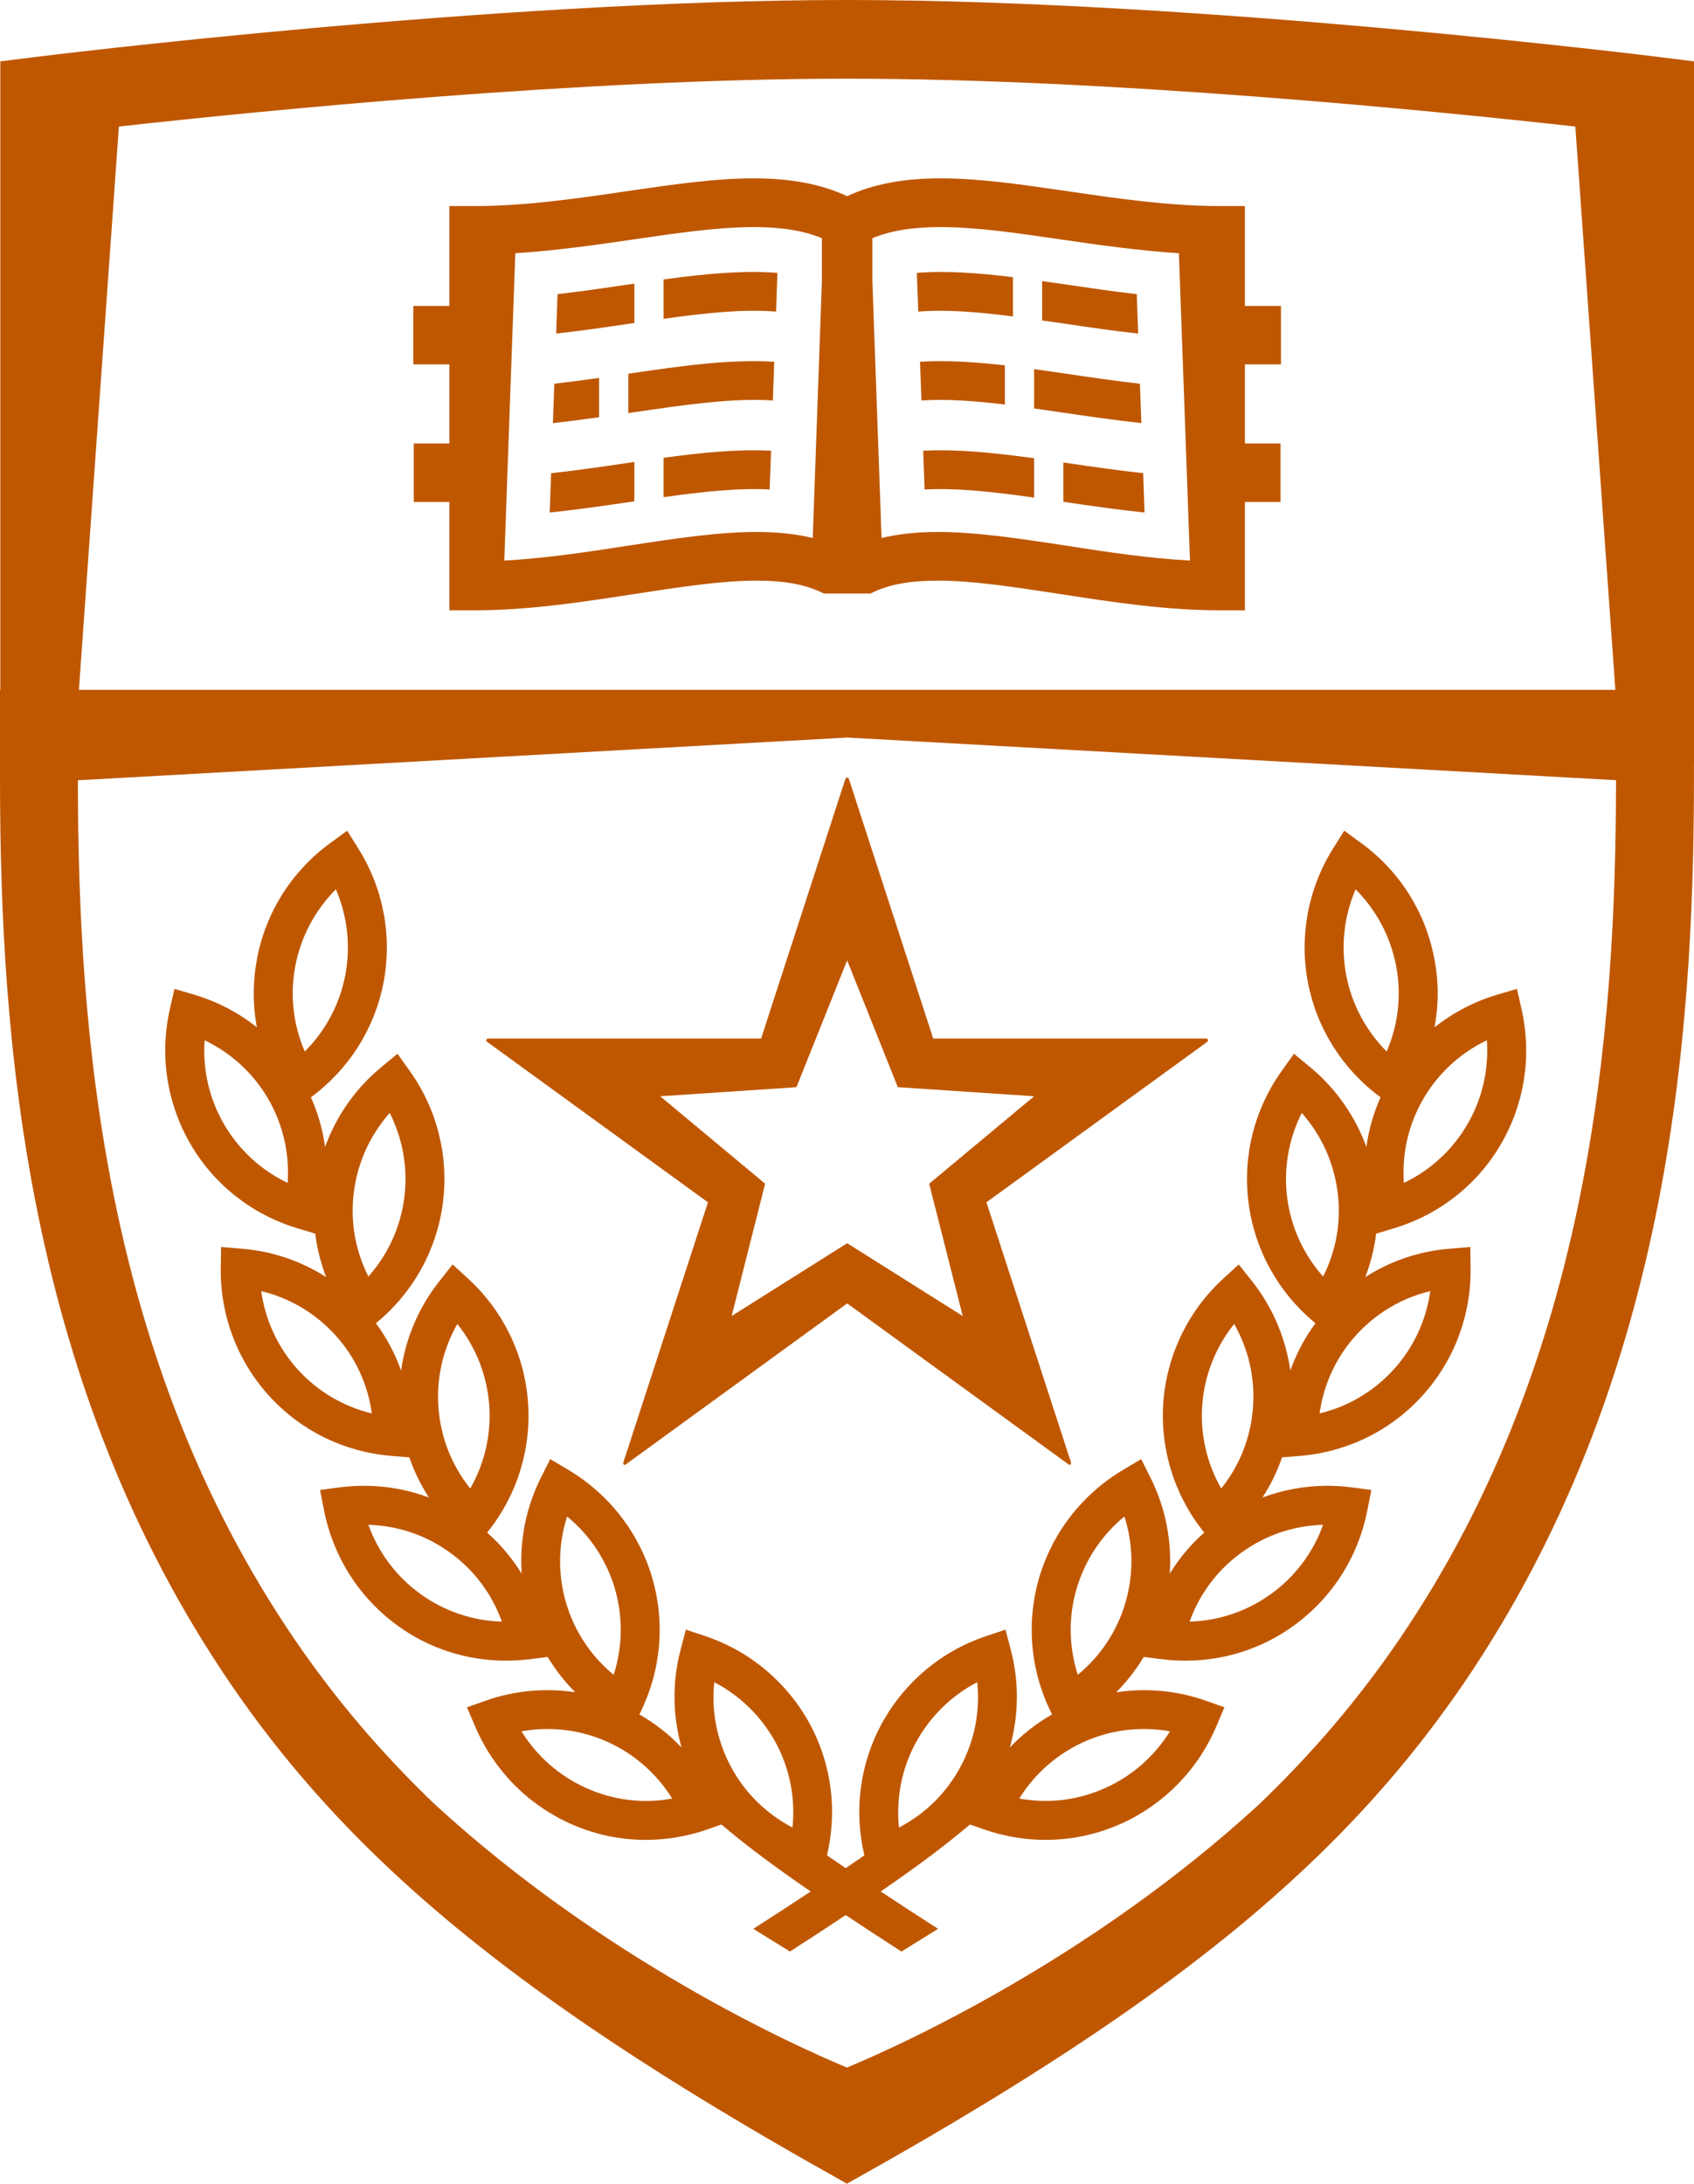 <?xml version="1.0" encoding="UTF-8" standalone="no"?>
<!-- Generator: Adobe Illustrator 16.0.4, SVG Export Plug-In . SVG Version: 6.00 Build 0)  -->

<svg
   xmlns:dc="http://purl.org/dc/elements/1.1/"
   xmlns:cc="http://creativecommons.org/ns#"
   xmlns:rdf="http://www.w3.org/1999/02/22-rdf-syntax-ns#"
   xmlns:svg="http://www.w3.org/2000/svg"
   xmlns="http://www.w3.org/2000/svg"
   xmlns:sodipodi="http://sodipodi.sourceforge.net/DTD/sodipodi-0.dtd"
   xmlns:inkscape="http://www.inkscape.org/namespaces/inkscape"
   version="1.2"
   id="Layer_1"
   x="0px"
   y="0px"
   width="174.598"
   height="225.077"
   viewBox="0 0 174.598 225.077"
   xml:space="preserve"
   sodipodi:docname="https _www.utexas.edu_.svg"
   inkscape:version="0.92.3 (2405546, 2018-03-11)"><defs
   id="defs109">
	</defs><sodipodi:namedview
   pagecolor="#ffffff"
   bordercolor="#666666"
   borderopacity="1"
   objecttolerance="10"
   gridtolerance="10"
   guidetolerance="10"
   inkscape:pageopacity="0"
   inkscape:pageshadow="2"
   inkscape:window-width="1920"
   inkscape:window-height="1017"
   id="namedview107"
   showgrid="false"
   fit-margin-top="0"
   fit-margin-left="0"
   fit-margin-right="0"
   fit-margin-bottom="0"
   inkscape:zoom="0.5"
   inkscape:cx="716.00387"
   inkscape:cy="20.049057"
   inkscape:window-x="-8"
   inkscape:window-y="-8"
   inkscape:window-maximized="1"
   inkscape:current-layer="Layer_1" />
<g
   id="g36"
   transform="translate(-8,-5)">
			<polygon
   points="95.217,80.18 95.41,80.18 95.41,80.113 95.217,80.113 "
   id="polygon2"
   style="fill:#bf5700" />
			<path
   d="M 117.929,61.244 C 113.179,60.521 108.694,59.828 104.639,59.828 102.464,59.828 100.559,60.042 98.861,60.448 L 97.913,33.949 V 29.554 C 99.784,28.769 102.049,28.404 104.939,28.404 108.636,28.404 112.88,29.024 117.357,29.68 121.3,30.259 125.355,30.829 129.507,31.101 L 130.649,62.775 C 126.386,62.541 122.097,61.896 117.929,61.244 Z M 72.698,61.244 C 68.529,61.896 64.24,62.541 59.976,62.775 L 61.112,31.101 C 65.273,30.83 69.324,30.259 73.268,29.68 77.749,29.024 81.985,28.404 85.686,28.404 88.567,28.404 90.841,28.769 92.712,29.554 V 33.949 L 91.768,60.448 C 90.065,60.042 88.169,59.828 85.99,59.828 81.928,59.828 77.447,60.521 72.698,61.244 Z M 140.027,42.555 V 36.532 H 136.309 V 26.238 H 133.801 C 128.482,26.238 123.2,25.467 118.087,24.715 113.418,24.034 109.009,23.381 104.939,23.381 101.105,23.381 97.945,23.985 95.315,25.22 92.684,23.985 89.515,23.381 85.687,23.381 81.616,23.381 77.208,24.034 72.542,24.715 67.429,25.467 62.138,26.238 56.824,26.238 H 54.316 V 36.531 H 50.603 V 42.554 H 54.316 V 50.708 H 50.643 V 56.733 H 54.316 V 67.904 H 56.824 C 62.509,67.904 68.077,67.042 73.466,66.209 78.017,65.512 82.318,64.843 85.991,64.843 88.946,64.843 91.174,65.273 92.894,66.168 V 66.168 H 97.732 V 66.168 C 99.456,65.272 101.68,64.843 104.639,64.843 108.312,64.843 112.609,65.512 117.16,66.209 122.548,67.042 128.125,67.904 133.802,67.904 H 136.31 V 56.734 H 139.978 V 50.709 H 136.31 V 42.555 Z"
   id="path4"
   inkscape:connector-curvature="0"
   style="fill:#bf5700" />
			<path
   d="M 73.384,34.232 C 73.133,34.265 72.891,34.306 72.641,34.338 70.282,34.687 67.885,35.04 65.464,35.315 L 65.324,39.378 C 68.004,39.087 70.631,38.692 73.224,38.311 73.278,38.302 73.331,38.294 73.384,38.287 Z"
   id="path6"
   inkscape:connector-curvature="0"
   style="fill:#bf5700" />
			<path
   d="M 76.396,33.801 V 37.856 C 80.663,37.261 84.587,36.838 87.985,37.118 L 88.128,33.122 C 84.501,32.841 80.529,33.238 76.396,33.801 Z"
   id="path8"
   inkscape:connector-curvature="0"
   style="fill:#bf5700" />
			<path
   d="M 73.384,52.61 C 73.133,52.646 72.891,52.678 72.641,52.72 70.069,53.098 67.45,53.48 64.803,53.771 L 64.655,57.826 C 67.566,57.517 70.422,57.101 73.224,56.693 73.278,56.684 73.331,56.675 73.384,56.668 Z"
   id="path10"
   inkscape:connector-curvature="0"
   style="fill:#bf5700" />
			<path
   d="M 76.396,52.183 V 56.238 C 80.393,55.684 84.082,55.27 87.325,55.45 L 87.473,51.454 C 84.021,51.271 80.282,51.653 76.396,52.183 Z"
   id="path12"
   inkscape:connector-curvature="0"
   style="fill:#bf5700" />
			<path
   d="M 72.76,43.516 V 47.578 C 72.916,47.554 73.067,47.529 73.224,47.504 78.592,46.721 83.5,45.998 87.658,46.274 L 87.798,42.285 C 83.204,42.002 78.07,42.731 72.76,43.516 Z"
   id="path14"
   inkscape:connector-curvature="0"
   style="fill:#bf5700" />
			<path
   d="M 69.748,43.946 C 68.221,44.164 66.682,44.369 65.131,44.55 L 64.988,48.605 C 66.592,48.432 68.18,48.219 69.748,48.001 Z"
   id="path16"
   inkscape:connector-curvature="0"
   style="fill:#bf5700" />
			<path
   d="M 112.4,33.567 C 108.924,33.144 105.583,32.882 102.497,33.121 L 102.641,37.117 C 105.542,36.879 108.843,37.158 112.401,37.614 V 33.567 Z"
   id="path18"
   inkscape:connector-curvature="0"
   style="fill:#bf5700" />
			<path
   d="M 125.163,35.315 C 122.742,35.041 120.345,34.687 117.98,34.338 117.118,34.215 116.265,34.088 115.412,33.973 V 38.028 C 116.068,38.119 116.729,38.213 117.407,38.311 119.991,38.693 122.626,39.087 125.311,39.378 Z"
   id="path20"
   inkscape:connector-curvature="0"
   style="fill:#bf5700" />
			<path
   d="M 111.575,42.657 C 108.513,42.308 105.575,42.116 102.825,42.284 L 102.973,46.273 C 105.566,46.105 108.454,46.314 111.574,46.695 V 42.657 Z"
   id="path22"
   inkscape:connector-curvature="0"
   style="fill:#bf5700" />
			<path
   d="M 125.491,44.55 C 122.958,44.262 120.447,43.897 117.98,43.532 116.844,43.367 115.707,43.195 114.586,43.043 V 47.099 C 115.505,47.225 116.441,47.366 117.406,47.504 120.097,47.902 122.847,48.301 125.638,48.605 Z"
   id="path24"
   inkscape:connector-curvature="0"
   style="fill:#bf5700" />
			<path
   d="M 117.599,56.717 C 120.337,57.123 123.127,57.527 125.967,57.826 L 125.828,53.771 C 123.176,53.48 120.558,53.098 117.98,52.72 117.854,52.695 117.73,52.678 117.599,52.661 Z"
   id="path26"
   inkscape:connector-curvature="0"
   style="fill:#bf5700" />
			<path
   d="M 114.587,52.232 C 110.573,51.677 106.708,51.271 103.149,51.453 L 103.297,55.449 C 106.637,55.269 110.449,55.699 114.587,56.287 Z"
   id="path28"
   inkscape:connector-curvature="0"
   style="fill:#bf5700" />
			<path
   d="M 90.09,117.049 95.315,103.983 100.539,117.049 114.587,117.985 103.769,126.998 107.228,140.636 95.315,133.13 83.409,140.636 86.86,126.998 76.047,117.985 Z M 58.265,112.412 V 112.42 L 80.968,128.918 72.218,155.812 C 72.226,155.861 72.251,155.911 72.292,155.943 72.333,155.976 72.382,155.976 72.432,155.976 L 95.316,139.334 118.191,155.968 C 118.24,155.976 118.294,155.968 118.331,155.943 118.405,155.886 118.417,155.788 118.376,155.697 L 109.671,128.911 132.37,112.421 132.362,112.413 C 132.472,112.372 132.53,112.265 132.497,112.158 132.468,112.059 132.354,112.011 132.247,112.044 V 112.035 H 104.184 L 95.517,85.351 H 95.504 C 95.504,85.237 95.427,85.137 95.316,85.137 95.209,85.137 95.122,85.237 95.122,85.351 H 95.11 L 86.447,112.035 H 58.388 L 58.38,112.052 C 58.273,112.011 58.158,112.068 58.125,112.167 58.097,112.264 58.149,112.379 58.265,112.412 Z"
   id="path30"
   inkscape:connector-curvature="0"
   style="fill:#bf5700" />
			<path
   d="M 151.649,146.139 C 149.606,148.399 146.946,149.969 144.008,150.674 144.422,147.669 145.723,144.859 147.767,142.613 149.831,140.342 152.486,138.763 155.412,138.07 154.999,141.065 153.702,143.881 151.649,146.139 Z M 140.671,128.486 C 140.281,125.45 140.811,122.407 142.169,119.705 144.172,121.965 145.461,124.769 145.858,127.807 146.265,130.827 145.735,133.871 144.372,136.564 142.362,134.311 141.07,131.5 140.671,128.486 Z M 146.75,105.514 C 146.184,102.5 146.524,99.436 147.719,96.657 149.852,98.792 151.314,101.516 151.888,104.52 152.471,107.516 152.13,110.586 150.923,113.374 148.786,111.23 147.329,108.5 146.75,105.514 Z M 161.253,112.215 C 161.461,115.244 160.773,118.256 159.233,120.895 157.694,123.53 155.424,125.615 152.695,126.916 152.481,123.892 153.167,120.88 154.706,118.241 156.254,115.592 158.523,113.516 161.253,112.215 Z M 139.018,169.271 C 136.552,171.06 133.654,172.037 130.609,172.135 131.635,169.271 133.482,166.8 135.947,165.021 138.43,163.213 141.332,162.237 144.365,162.155 143.344,165.012 141.492,167.482 139.018,169.271 Z M 131.917,149.737 C 132.164,146.675 133.313,143.819 135.201,141.455 136.699,144.07 137.38,147.082 137.138,150.129 136.908,153.174 135.763,156.053 133.867,158.413 132.37,155.787 131.684,152.783 131.917,149.737 Z M 123.993,170.191 C 123.139,173.113 121.424,175.69 119.085,177.611 118.162,174.738 118.108,171.652 118.966,168.721 119.841,165.783 121.555,163.204 123.891,161.293 124.814,164.158 124.859,167.253 123.993,170.191 Z M 128.585,183.438 C 126.988,186.015 124.67,188.058 121.875,189.298 119.934,190.168 117.882,190.611 115.765,190.611 V 190.611 C 114.858,190.611 113.95,190.529 113.056,190.365 114.653,187.788 116.971,185.753 119.762,184.505 122.548,183.258 125.623,182.906 128.585,183.438 Z M 102.378,184.629 C 103.843,181.929 106.046,179.762 108.727,178.374 109.035,181.37 108.449,184.398 106.991,187.099 105.551,189.792 103.347,191.953 100.655,193.354 100.347,190.341 100.929,187.312 102.378,184.629 Z M 68.459,189.299 C 65.668,188.059 63.345,186.016 61.749,183.439 64.712,182.907 67.782,183.258 70.576,184.506 73.363,185.754 75.681,187.789 77.278,190.366 74.311,190.916 71.237,190.547 68.459,189.299 Z M 66.341,170.183 C 65.48,167.253 65.529,164.159 66.452,161.294 68.779,163.205 70.499,165.775 71.369,168.714 72.226,171.652 72.177,174.738 71.25,177.611 68.911,175.69 67.195,173.113 66.341,170.183 Z M 81.616,178.374 C 84.288,179.762 86.496,181.929 87.961,184.612 89.406,187.312 89.997,190.341 89.68,193.353 86.992,191.953 84.784,189.791 83.344,187.098 81.896,184.398 81.3,181.37 81.616,178.374 Z M 51.321,169.271 C 48.846,167.482 47,165.011 45.969,162.155 49.006,162.237 51.907,163.214 54.382,165.021 56.856,166.8 58.703,169.271 59.729,172.135 56.685,172.037 53.787,171.061 51.321,169.271 Z M 55.137,141.455 C 57.03,143.819 58.166,146.676 58.421,149.728 58.654,152.783 57.965,155.787 56.468,158.413 54.572,156.053 53.431,153.174 53.193,150.121 52.959,147.082 53.639,144.07 55.137,141.455 Z M 38.685,146.139 C 36.645,143.881 35.34,141.066 34.926,138.071 37.852,138.764 40.512,140.343 42.568,142.614 44.616,144.859 45.913,147.67 46.327,150.675 43.388,149.969 40.729,148.398 38.685,146.139 Z M 37.647,126.915 C 34.918,125.614 32.645,123.529 31.105,120.894 29.566,118.255 28.88,115.244 29.089,112.214 31.81,113.515 34.088,115.591 35.635,118.239 37.166,120.879 37.856,123.891 37.647,126.915 Z M 38.447,104.512 C 39.026,101.508 40.487,98.791 42.621,96.657 43.815,99.436 44.155,102.501 43.59,105.506 43.011,108.501 41.554,111.232 39.412,113.374 38.205,110.586 37.864,107.516 38.447,104.512 Z M 44.476,127.798 C 44.874,124.77 46.163,121.965 48.169,119.705 49.532,122.407 50.062,125.45 49.667,128.478 49.269,131.499 47.98,134.31 45.97,136.563 44.603,133.871 44.078,130.826 44.476,127.798 Z M 151.658,131.598 C 156.331,130.191 160.26,127.113 162.702,122.913 165.144,118.72 165.899,113.779 164.823,109.006 L 164.351,106.917 162.29,107.523 C 159.922,108.234 157.752,109.375 155.855,110.88 156.295,108.541 156.295,106.132 155.826,103.765 154.911,98.98 152.236,94.76 148.292,91.888 L 146.551,90.616 145.406,92.443 C 142.821,96.558 141.897,101.474 142.805,106.263 143.724,111.015 146.379,115.21 150.29,118.091 149.563,119.729 149.071,121.444 148.833,123.204 147.671,120.027 145.693,117.18 143.029,114.979 L 141.367,113.604 140.116,115.358 C 137.284,119.313 136.061,124.165 136.689,128.999 137.317,133.813 139.742,138.192 143.501,141.311 L 143.591,141.364 C 142.483,142.87 141.613,144.508 140.993,146.253 140.513,142.903 139.171,139.715 137.012,137.001 L 135.67,135.319 134.082,136.776 C 130.499,140.063 128.309,144.548 127.91,149.416 127.536,154.259 129.005,159.036 132.038,162.86 L 132.12,162.959 C 130.721,164.182 129.534,165.618 128.562,167.186 128.792,163.806 128.131,160.398 126.583,157.303 L 125.619,155.383 123.768,156.483 C 119.573,158.971 116.499,162.911 115.112,167.581 113.746,172.251 114.193,177.217 116.385,181.592 L 116.429,181.698 C 114.812,182.618 113.356,183.767 112.083,185.103 113.002,181.846 113.06,178.374 112.182,175.033 L 111.636,172.957 109.593,173.639 C 104.984,175.198 101.167,178.423 98.841,182.717 96.612,186.863 96.005,191.647 97.092,196.218 96.481,196.646 95.836,197.079 95.163,197.539 94.488,197.079 93.851,196.645 93.234,196.218 94.322,191.647 93.718,186.863 91.486,182.709 89.158,178.423 85.342,175.197 80.733,173.639 L 78.693,172.957 78.147,175.033 C 77.269,178.374 77.326,181.846 78.246,185.103 76.974,183.767 75.517,182.618 73.896,181.698 L 73.95,181.592 C 76.133,177.217 76.58,172.251 75.214,167.581 73.827,162.911 70.753,158.972 66.563,156.483 L 64.711,155.383 63.747,157.303 C 62.192,160.398 61.544,163.806 61.769,167.186 60.792,165.611 59.602,164.182 58.211,162.959 L 58.285,162.86 C 61.33,159.036 62.795,154.258 62.414,149.407 62.024,144.549 59.832,140.063 56.241,136.776 L 54.653,135.319 53.32,137.001 C 51.161,139.715 49.815,142.903 49.339,146.253 48.715,144.508 47.845,142.87 46.737,141.364 L 46.828,141.311 C 50.596,138.192 53.017,133.813 53.644,128.999 54.268,124.165 53.054,119.313 50.218,115.358 L 48.967,113.604 47.309,114.979 C 44.638,117.179 42.659,120.027 41.506,123.211 41.264,121.442 40.776,119.728 40.045,118.09 43.956,115.209 46.616,111.014 47.531,106.262 48.438,101.467 47.514,96.557 44.925,92.442 L 43.78,90.615 42.044,91.887 C 38.1,94.759 35.42,98.979 34.501,103.755 34.045,106.131 34.037,108.54 34.476,110.879 32.584,109.373 30.409,108.233 28.041,107.522 L 25.98,106.916 25.508,109.005 C 24.433,113.778 25.193,118.719 27.634,122.912 30.075,127.111 33.995,130.189 38.673,131.597 L 40.491,132.143 C 40.675,133.665 41.061,135.171 41.611,136.621 39.018,134.959 36.054,133.949 32.927,133.699 L 30.788,133.518 30.755,135.677 C 30.69,140.56 32.451,145.226 35.701,148.825 38.96,152.429 43.437,154.637 48.304,155.048 L 50.192,155.202 C 50.689,156.663 51.374,158.056 52.211,159.339 50.098,158.552 47.857,158.133 45.555,158.133 44.738,158.133 43.921,158.182 43.117,158.28 L 40.983,158.559 41.398,160.661 C 42.346,165.462 45.03,169.673 48.961,172.529 52.228,174.91 56.11,176.156 60.172,176.156 60.973,176.156 61.777,176.106 62.569,176.007 L 64.448,175.772 C 65.244,177.093 66.192,178.308 67.288,179.409 64.239,178.957 61.107,179.219 58.161,180.245 L 56.126,180.961 56.976,182.939 C 58.888,187.428 62.389,190.99 66.817,192.969 69.279,194.068 71.886,194.626 74.565,194.626 76.708,194.626 78.825,194.264 80.857,193.567 L 82.355,193.041 C 84.863,195.168 87.686,197.285 91.56,199.943 89.796,201.109 87.834,202.39 85.643,203.794 L 89.423,206.133 C 91.552,204.764 93.444,203.524 95.164,202.374 96.889,203.523 98.776,204.764 100.91,206.133 L 104.685,203.794 C 102.493,202.391 100.536,201.109 98.771,199.943 102.641,197.285 105.464,195.168 107.972,193.041 L 109.47,193.567 C 111.505,194.263 113.623,194.626 115.762,194.626 V 194.626 C 118.441,194.626 121.048,194.067 123.51,192.976 127.946,190.99 131.443,187.428 133.36,182.939 L 134.197,180.961 132.17,180.245 C 129.223,179.219 126.088,178.957 123.043,179.417 124.135,178.316 125.087,177.094 125.883,175.772 L 127.762,176.007 C 128.554,176.107 129.363,176.156 130.159,176.156 V 176.156 C 134.221,176.156 138.096,174.91 141.367,172.529 145.303,169.673 147.987,165.462 148.93,160.661 L 149.344,158.559 147.215,158.28 C 146.406,158.181 145.586,158.133 144.777,158.133 142.475,158.133 140.234,158.552 138.12,159.339 138.957,158.056 139.635,156.663 140.139,155.202 L 142.022,155.048 C 146.893,154.637 151.367,152.429 154.622,148.825 157.88,145.225 159.637,140.559 159.571,135.677 L 159.546,133.518 157.396,133.699 C 154.282,133.949 151.315,134.959 148.721,136.621 149.275,135.172 149.652,133.666 149.84,132.143 Z"
   id="path32"
   inkscape:connector-curvature="0"
   style="fill:#bf5700" />
			<path
   d="M 152.175,174.032 C 148.083,180.015 143.4,185.572 137.758,190.974 120.353,206.96 100.802,215.802 95.295,218.091 89.787,215.802 70.24,206.96 52.827,190.974 47.184,185.572 42.506,180.015 38.414,174.032 18.642,145.079 16.044,111.505 16.027,85.416 H 16.051 L 95.315,81.014 174.562,85.409 C 174.542,111.496 171.947,145.079 152.175,174.032 Z M 20.254,18.043 C 34.992,16.404 68.118,13.109 95.316,13.109 122.504,13.109 155.635,16.404 170.368,18.043 L 174.493,76.1 H 95.315 16.134 Z M 182.597,11.324 179.084,10.885 C 178.617,10.828 131.803,5 95.34,5 95.332,5 95.324,5 95.316,5 95.308,5 95.295,5 95.287,5 58.827,5 12.014,10.828 11.55,10.885 L 8.033,11.324 V 76.1 H 8 V 85.137 C 8,112.429 10.705,147.694 31.786,178.572 36.133,184.933 41.07,190.802 46.983,196.507 L 46.979,196.515 C 47.02,196.548 47.057,196.58 47.098,196.614 58.536,207.621 73.65,217.995 95.274,230.045 V 230.077 C 95.282,230.06 95.286,230.06 95.295,230.06 95.304,230.06 95.307,230.06 95.316,230.077 V 230.045 C 116.934,217.995 132.054,207.621 143.491,196.614 143.532,196.581 143.569,196.549 143.606,196.515 V 196.507 C 149.52,190.803 154.452,184.934 158.808,178.572 179.885,147.694 182.594,112.429 182.594,85.137 V 83.854 H 182.598 V 11.324 Z"
   id="path34"
   inkscape:connector-curvature="0"
   style="fill:#bf5700" />
		</g>
</svg>